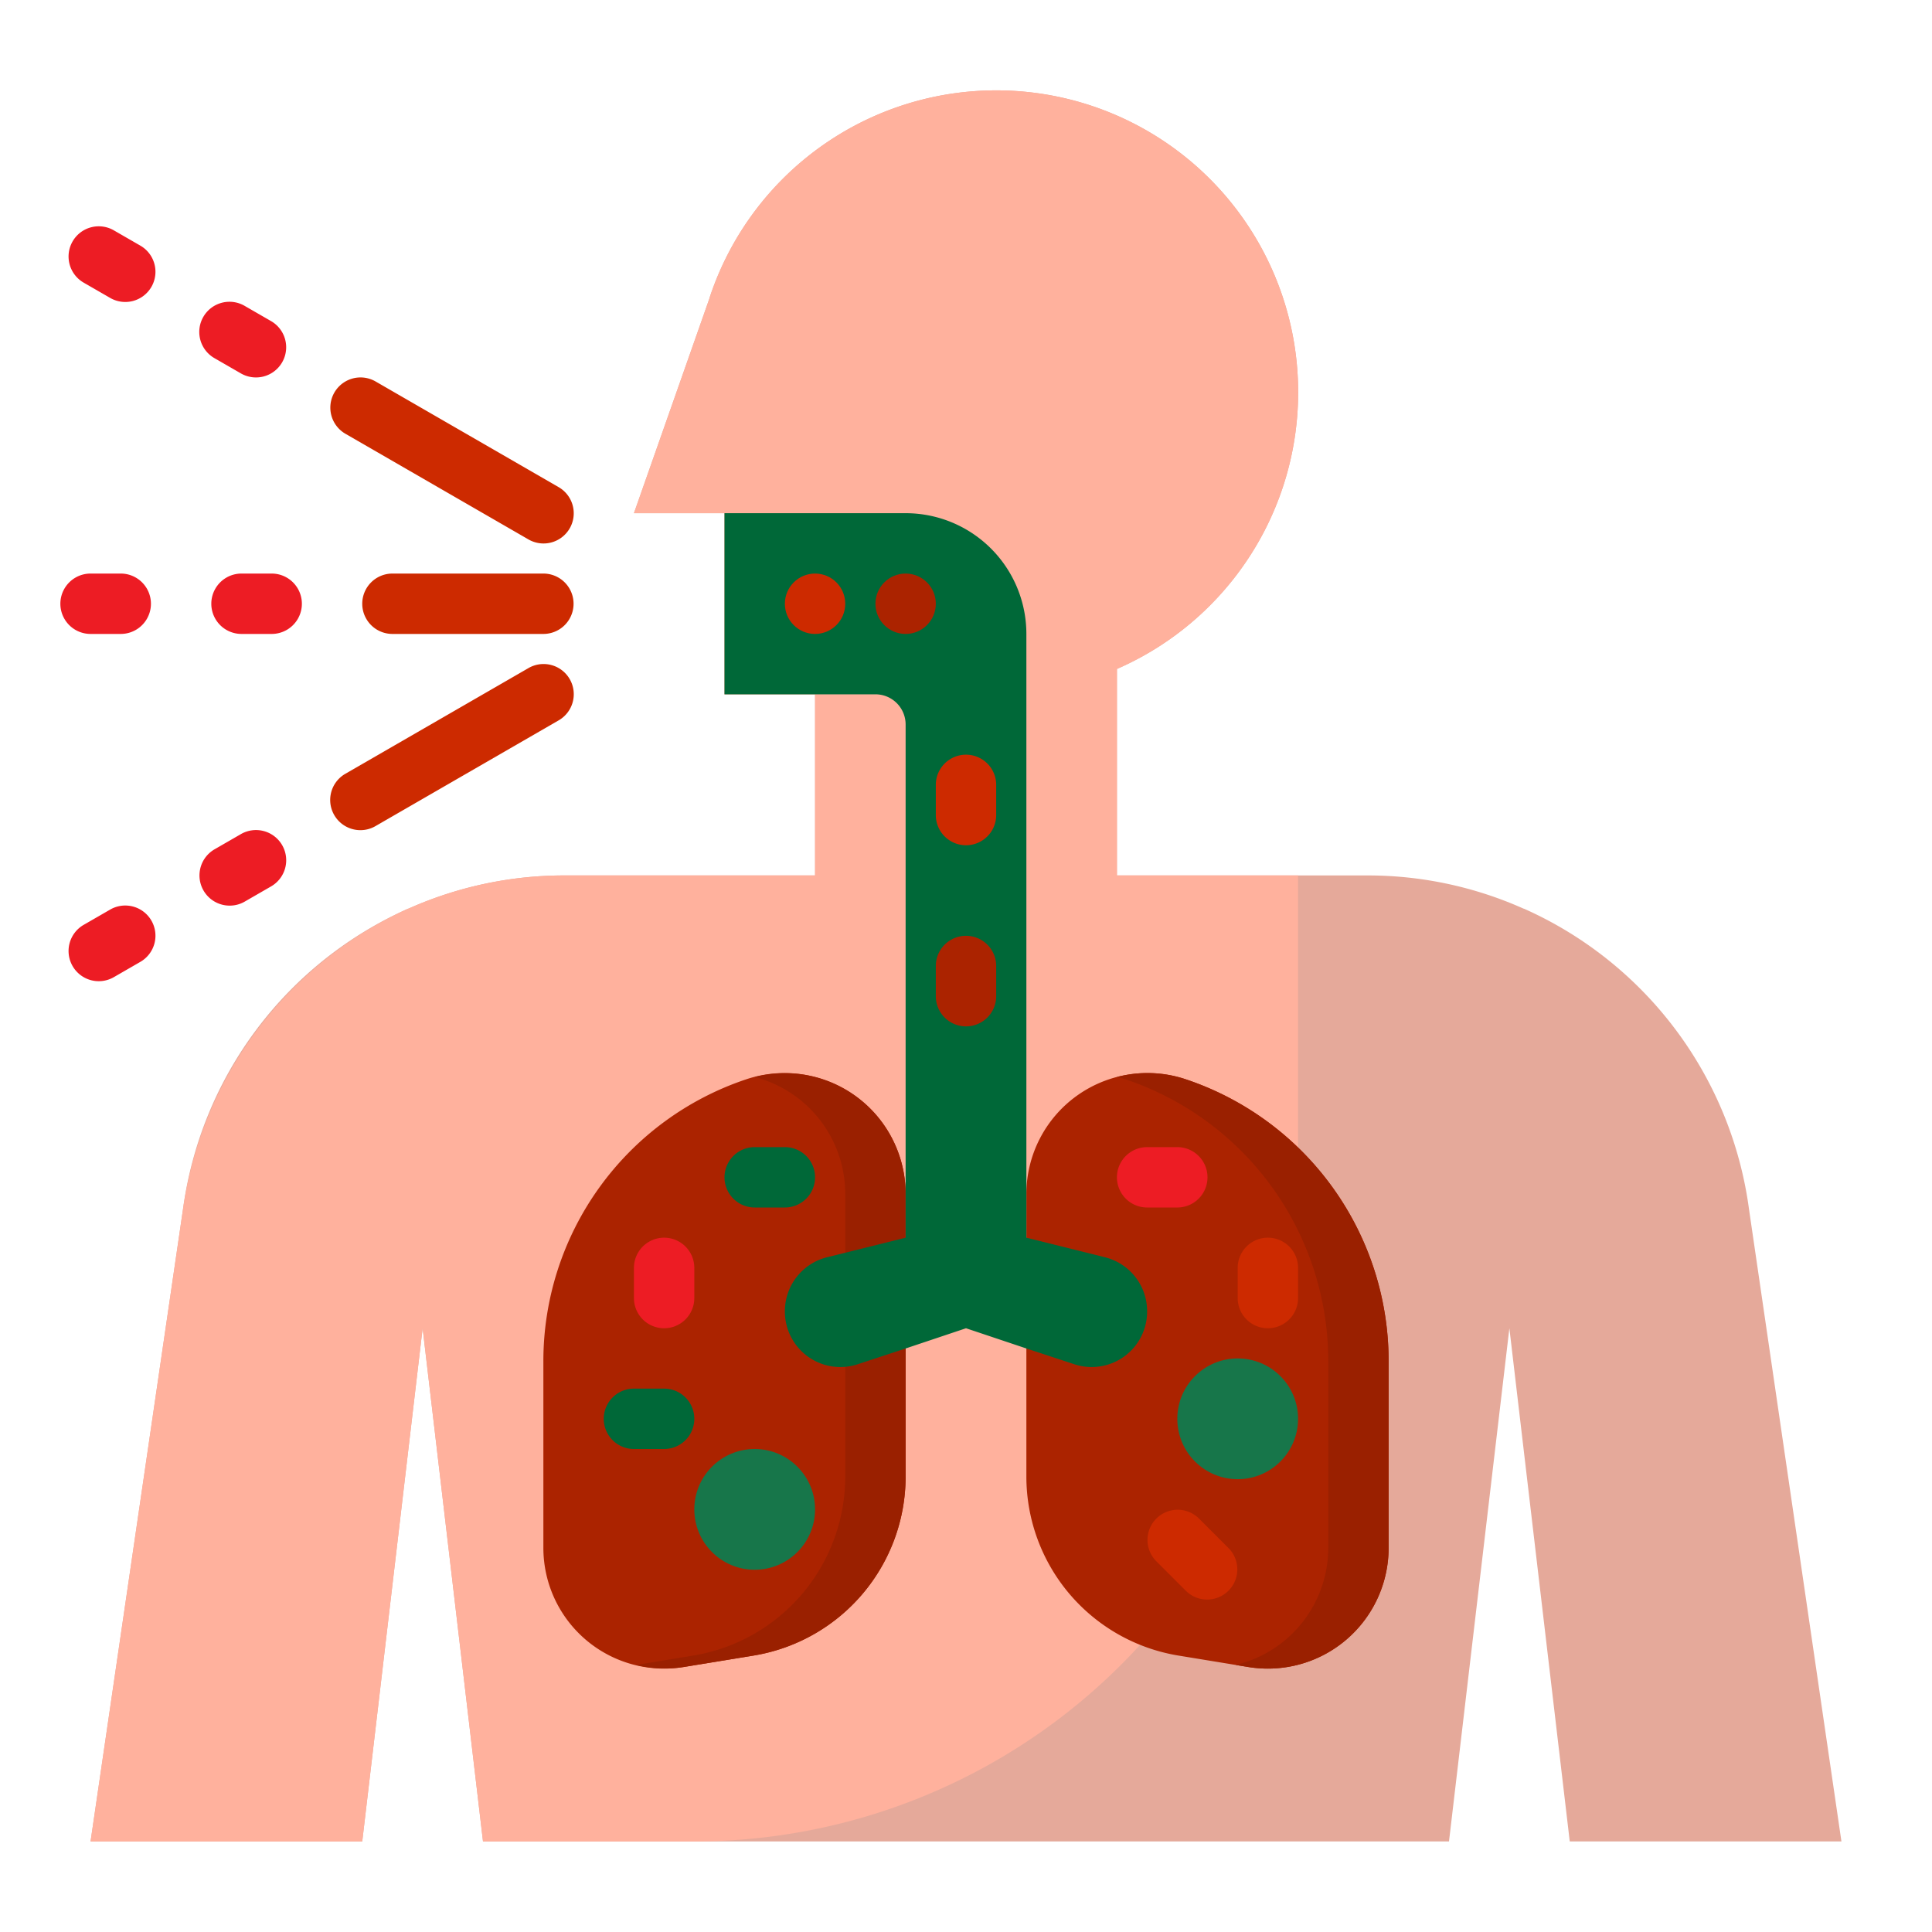<svg height="512" viewBox="0 0 64 64" width="512" xmlns="http://www.w3.org/2000/svg"><g id="virus-covid19-corona-lung-breath"><path d="m61 61h-9l-2-17-2 17h-32l-2-17-2 17h-9l3.06-20.93a12.748 12.748 0 0 1 7.46-9.97h.01a12.648 12.648 0 0 1 5.18-1.1h8.29v-6h-3v-6h-3l2.51-7.14v-.01a10 10 0 1 1 13.49 12.31v6.84h8.29a12.648 12.648 0 0 1 5.18 1.1h.01a12.748 12.748 0 0 1 7.46 9.97z" fill="#e5a99a"/><path d="m37 22.16a10 10 0 1 0 -13.49-12.31v.01l-2.51 7.14h3v6h3v6h-8.29a12.648 12.648 0 0 0 -5.18 1.1h-.01a12.94 12.94 0 0 0 -7.46 9.97l-3.06 20.93h9l2-17 2 17h7a20 20 0 0 0 20-20v-12h-6z" fill="#ffb19d"/><path d="m46 45.09v6.19a4 4 0 0 1 -4.66 3.94l-2.32-.38a6.011 6.011 0 0 1 -5.02-5.92v-9.37a4.009 4.009 0 0 1 5.27-3.8 9.842 9.842 0 0 1 6.73 9.34z" fill="#ab2300"/><path d="m39.27 35.75a3.966 3.966 0 0 0 -2.27-.072c.09.023.181.042.271.072a9.842 9.842 0 0 1 6.729 9.34v6.19a3.986 3.986 0 0 1 -3.069 3.873l.409.067a4 4 0 0 0 4.66-3.94v-6.19a9.842 9.842 0 0 0 -6.73-9.34z" fill="#9a2000"/><path d="m30 39.55v9.37a6.011 6.011 0 0 1 -5.02 5.92l-2.32.38a4 4 0 0 1 -4.66-3.94v-6.19a9.842 9.842 0 0 1 6.73-9.34 4.009 4.009 0 0 1 5.27 3.8z" fill="#ab2300"/><path d="m25 35.678a4 4 0 0 1 3 3.872v9.37a6.011 6.011 0 0 1 -5.02 5.92l-1.911.313a3.976 3.976 0 0 0 1.591.067l2.32-.38a6.011 6.011 0 0 0 5.02-5.92v-9.37a4 4 0 0 0 -5-3.872z" fill="#9a2000"/><path d="m36.606 41.652a1.839 1.839 0 0 1 1.394 1.785v.01a1.84 1.84 0 0 1 -2.422 1.746l-1.578-.526v4.251a6 6 0 0 0 5.023 5.92l2.317.382a4 4 0 0 0 4.66-3.94v-6.191a9.84 9.84 0 0 0 -6.728-9.335 4 4 0 0 0 -5.272 3.796v1.45z" fill="none"/><path d="m26 43.447v-.01a1.839 1.839 0 0 1 1.394-1.785l2.606-.652v-1.45a4 4 0 0 0 -5.268-3.8 9.84 9.84 0 0 0 -6.732 9.339v6.191a4 4 0 0 0 4.66 3.94l2.317-.382a6 6 0 0 0 5.023-5.92v-4.251l-1.578.526a1.84 1.84 0 0 1 -2.422-1.746z" fill="none"/><path d="m38 43.44v.01a1.837 1.837 0 0 1 -2.42 1.74l-1.58-.52-2-.67-2 .67-1.58.52a1.837 1.837 0 0 1 -2.42-1.74v-.01a1.841 1.841 0 0 1 1.39-1.79l2.61-.65v-17a1 1 0 0 0 -1-1h-5v-6h6a4 4 0 0 1 4 4v20l2.61.65a1.841 1.841 0 0 1 1.39 1.79z" fill="#006838"/><circle cx="41" cy="47" fill="#9bc9ff" r="1"/><circle cx="25" cy="50" fill="#9bc9ff" r="1"/><path d="m32 34a1 1 0 0 0 1-1v-1a1 1 0 0 0 -2 0v1a1 1 0 0 0 1 1z" fill="#ab2300"/><path d="m32 28a1 1 0 0 0 1-1v-1a1 1 0 0 0 -2 0v1a1 1 0 0 0 1 1z" fill="#cd2a00"/><path d="m18 19h-5a1 1 0 0 0 0 2h5a1 1 0 0 0 0-2z" fill="#cd2a00"/><path d="m3 21h1a1 1 0 0 0 0-2h-1a1 1 0 0 0 0 2z" fill="#ed1c24"/><path d="m8 19a1 1 0 0 0 0 2h1a1 1 0 0 0 0-2z" fill="#ed1c24"/><path d="m11.938 27.5a.992.992 0 0 0 .5-.134l6.063-3.5a1 1 0 1 0 -1-1.732l-6.063 3.5a1 1 0 0 0 .5 1.866z" fill="#cd2a00"/><path d="m3.644 30.134-.867.5a1 1 0 1 0 1 1.732l.867-.5a1 1 0 1 0 -1-1.732z" fill="#ed1c24"/><path d="m7.608 30a.992.992 0 0 0 .5-.134l.867-.5a1 1 0 1 0 -1-1.732l-.867.5a1 1 0 0 0 .5 1.866z" fill="#ed1c24"/><path d="m11.437 14.366 6.063 3.5a1 1 0 1 0 1-1.732l-6.063-3.5a1 1 0 0 0 -1 1.732z" fill="#cd2a00"/><path d="m2.777 9.366.867.5a1 1 0 1 0 1-1.732l-.867-.5a1 1 0 1 0 -1 1.732z" fill="#ed1c24"/><path d="m7.107 11.866.867.5a1 1 0 1 0 1-1.732l-.867-.5a1 1 0 1 0 -1 1.732z" fill="#ed1c24"/><path d="m41 42v1a1 1 0 0 0 2 0v-1a1 1 0 0 0 -2 0z" fill="#cd2a00"/><path d="m39.707 50.293a1 1 0 0 0 -1.414 1.414l1 1a1 1 0 0 0 1.414-1.414z" fill="#cd2a00"/><circle cx="41" cy="47" fill="#17764a" r="2"/><circle cx="25" cy="50" fill="#17764a" r="2"/><path d="m22 46h-1a1 1 0 0 0 0 2h1a1 1 0 0 0 0-2z" fill="#006838"/><path d="m22 44a1 1 0 0 0 1-1v-1a1 1 0 0 0 -2 0v1a1 1 0 0 0 1 1z" fill="#ed1c24"/><path d="m25 40h1a1 1 0 0 0 0-2h-1a1 1 0 0 0 0 2z" fill="#006838"/><path d="m40 39a1 1 0 0 0 -1-1h-1a1 1 0 0 0 0 2h1a1 1 0 0 0 1-1z" fill="#ed1c24"/><circle cx="30" cy="20" fill="#ab2300" r="1"/><circle cx="27" cy="20" fill="#cd2a00" r="1"/></g></svg>